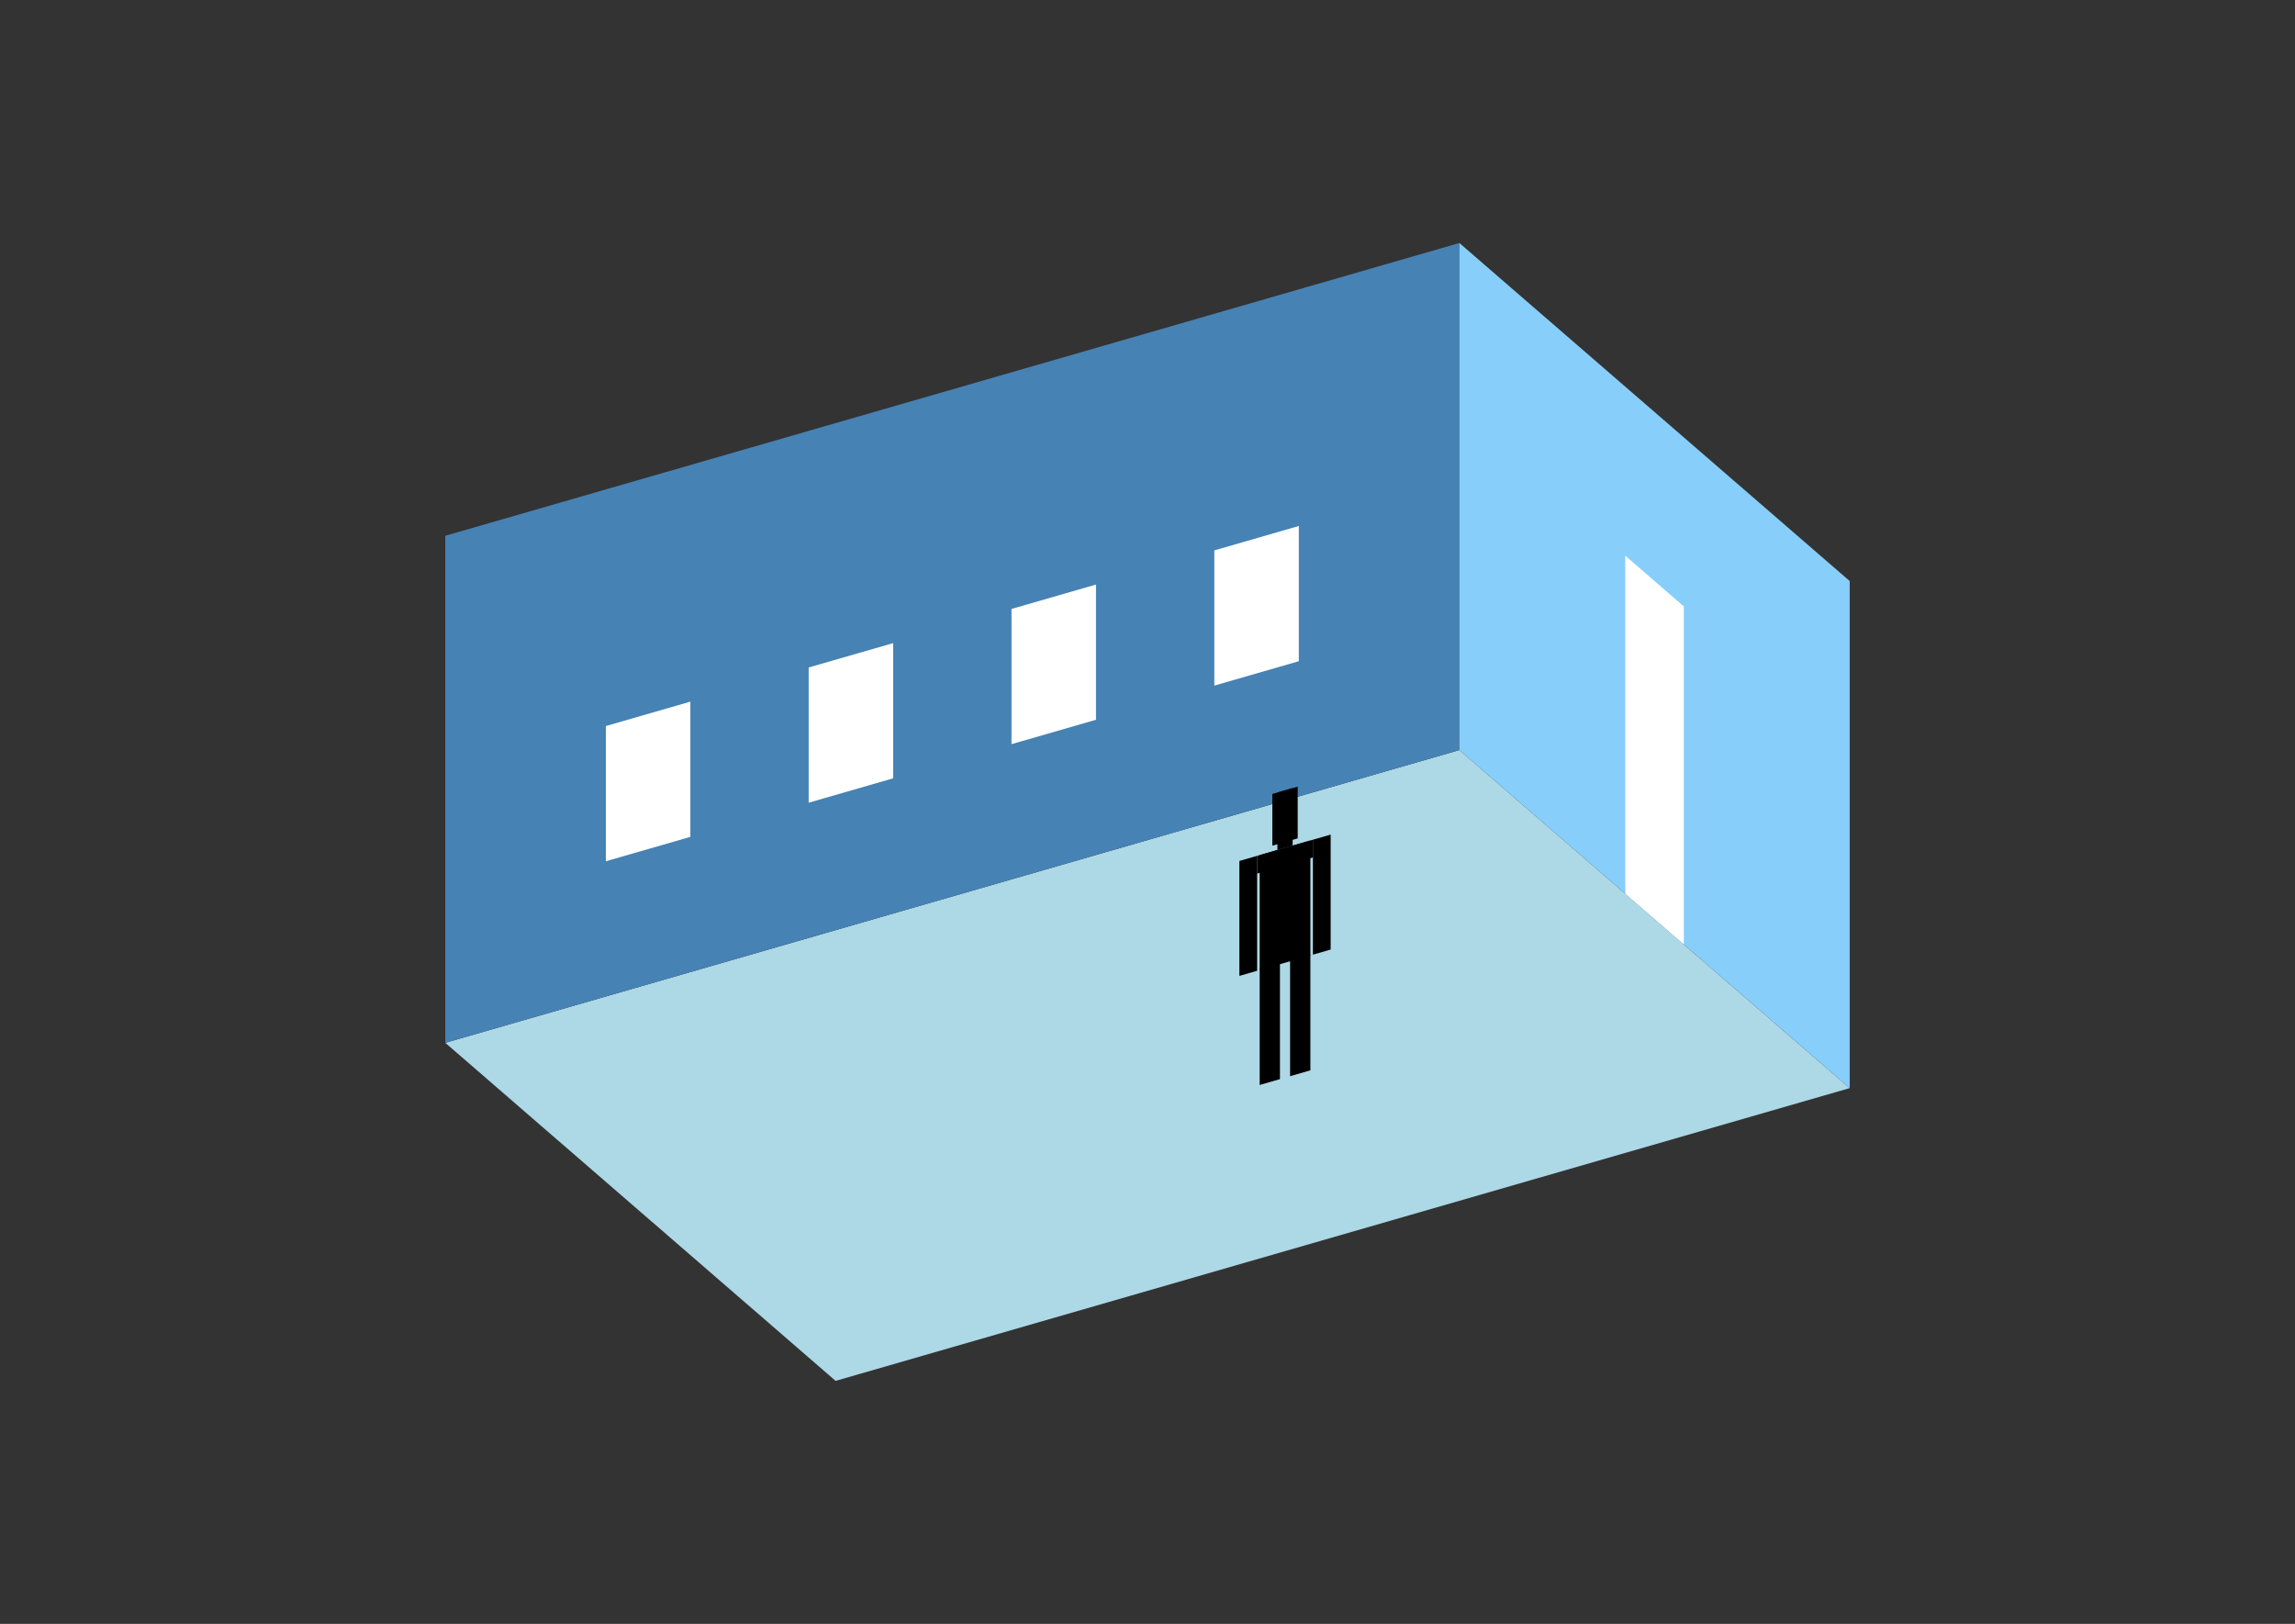 <?xml version="1.0" encoding="UTF-8"?>
<svg
  xmlns="http://www.w3.org/2000/svg"
  width="848"
  height="600"
  style="background-color:white"
>
  <rect width="100%" height="100%" fill="#333333" stroke="none"/>
  <polygon fill="lightblue" points="308.759,510.212 164.534,385.31 539.241,277.141 683.466,402.044" />
  <polygon fill="steelblue" points="164.534,385.31 164.534,197.956 539.241,89.788 539.241,277.141" />
  <polygon fill="lightskyblue" points="683.466,402.044 683.466,214.69 539.241,89.788 539.241,277.141" />
  <polygon fill="white" points="622.171,348.96 622.171,224.058 600.537,205.322 600.537,330.225" />
  <polygon fill="white" points="223.862,318.222 223.862,268.261 255.088,259.247 255.088,309.208" />
  <polygon fill="white" points="298.804,296.589 298.804,246.628 330.03,237.613 330.03,287.574" />
  <polygon fill="white" points="373.745,274.955 373.745,224.994 404.971,215.98 404.971,265.941" />
  <polygon fill="white" points="448.687,253.321 448.687,203.36 479.913,194.346 479.913,244.307" />
  <polygon fill="hsl(324.0,50.0%,52.578%)" points="465.447,400.882 465.447,357.99 472.941,355.827 472.941,398.718" />
  <polygon fill="hsl(324.0,50.0%,52.578%)" points="484.183,395.473 484.183,352.582 476.688,354.745 476.688,397.636" />
  <polygon fill="hsl(324.0,50.0%,52.578%)" points="457.953,360.578 457.953,318.111 464.511,316.218 464.511,358.685" />
  <polygon fill="hsl(324.0,50.0%,52.578%)" points="485.119,352.736 485.119,310.269 491.677,308.376 491.677,350.843" />
  <polygon fill="hsl(324.0,50.0%,52.578%)" points="464.511,322.776 464.511,316.218 485.119,310.269 485.119,316.826" />
  <polygon fill="hsl(324.0,50.0%,52.578%)" points="465.447,358.415 465.447,315.948 484.183,310.539 484.183,353.006" />
  <polygon fill="hsl(324.0,50.0%,52.578%)" points="470.131,312.472 470.131,293.362 479.499,290.658 479.499,309.768" />
  <polygon fill="hsl(324.0,50.0%,52.578%)" points="472.005,314.055 472.005,292.821 477.625,291.199 477.625,312.432" />
</svg>
